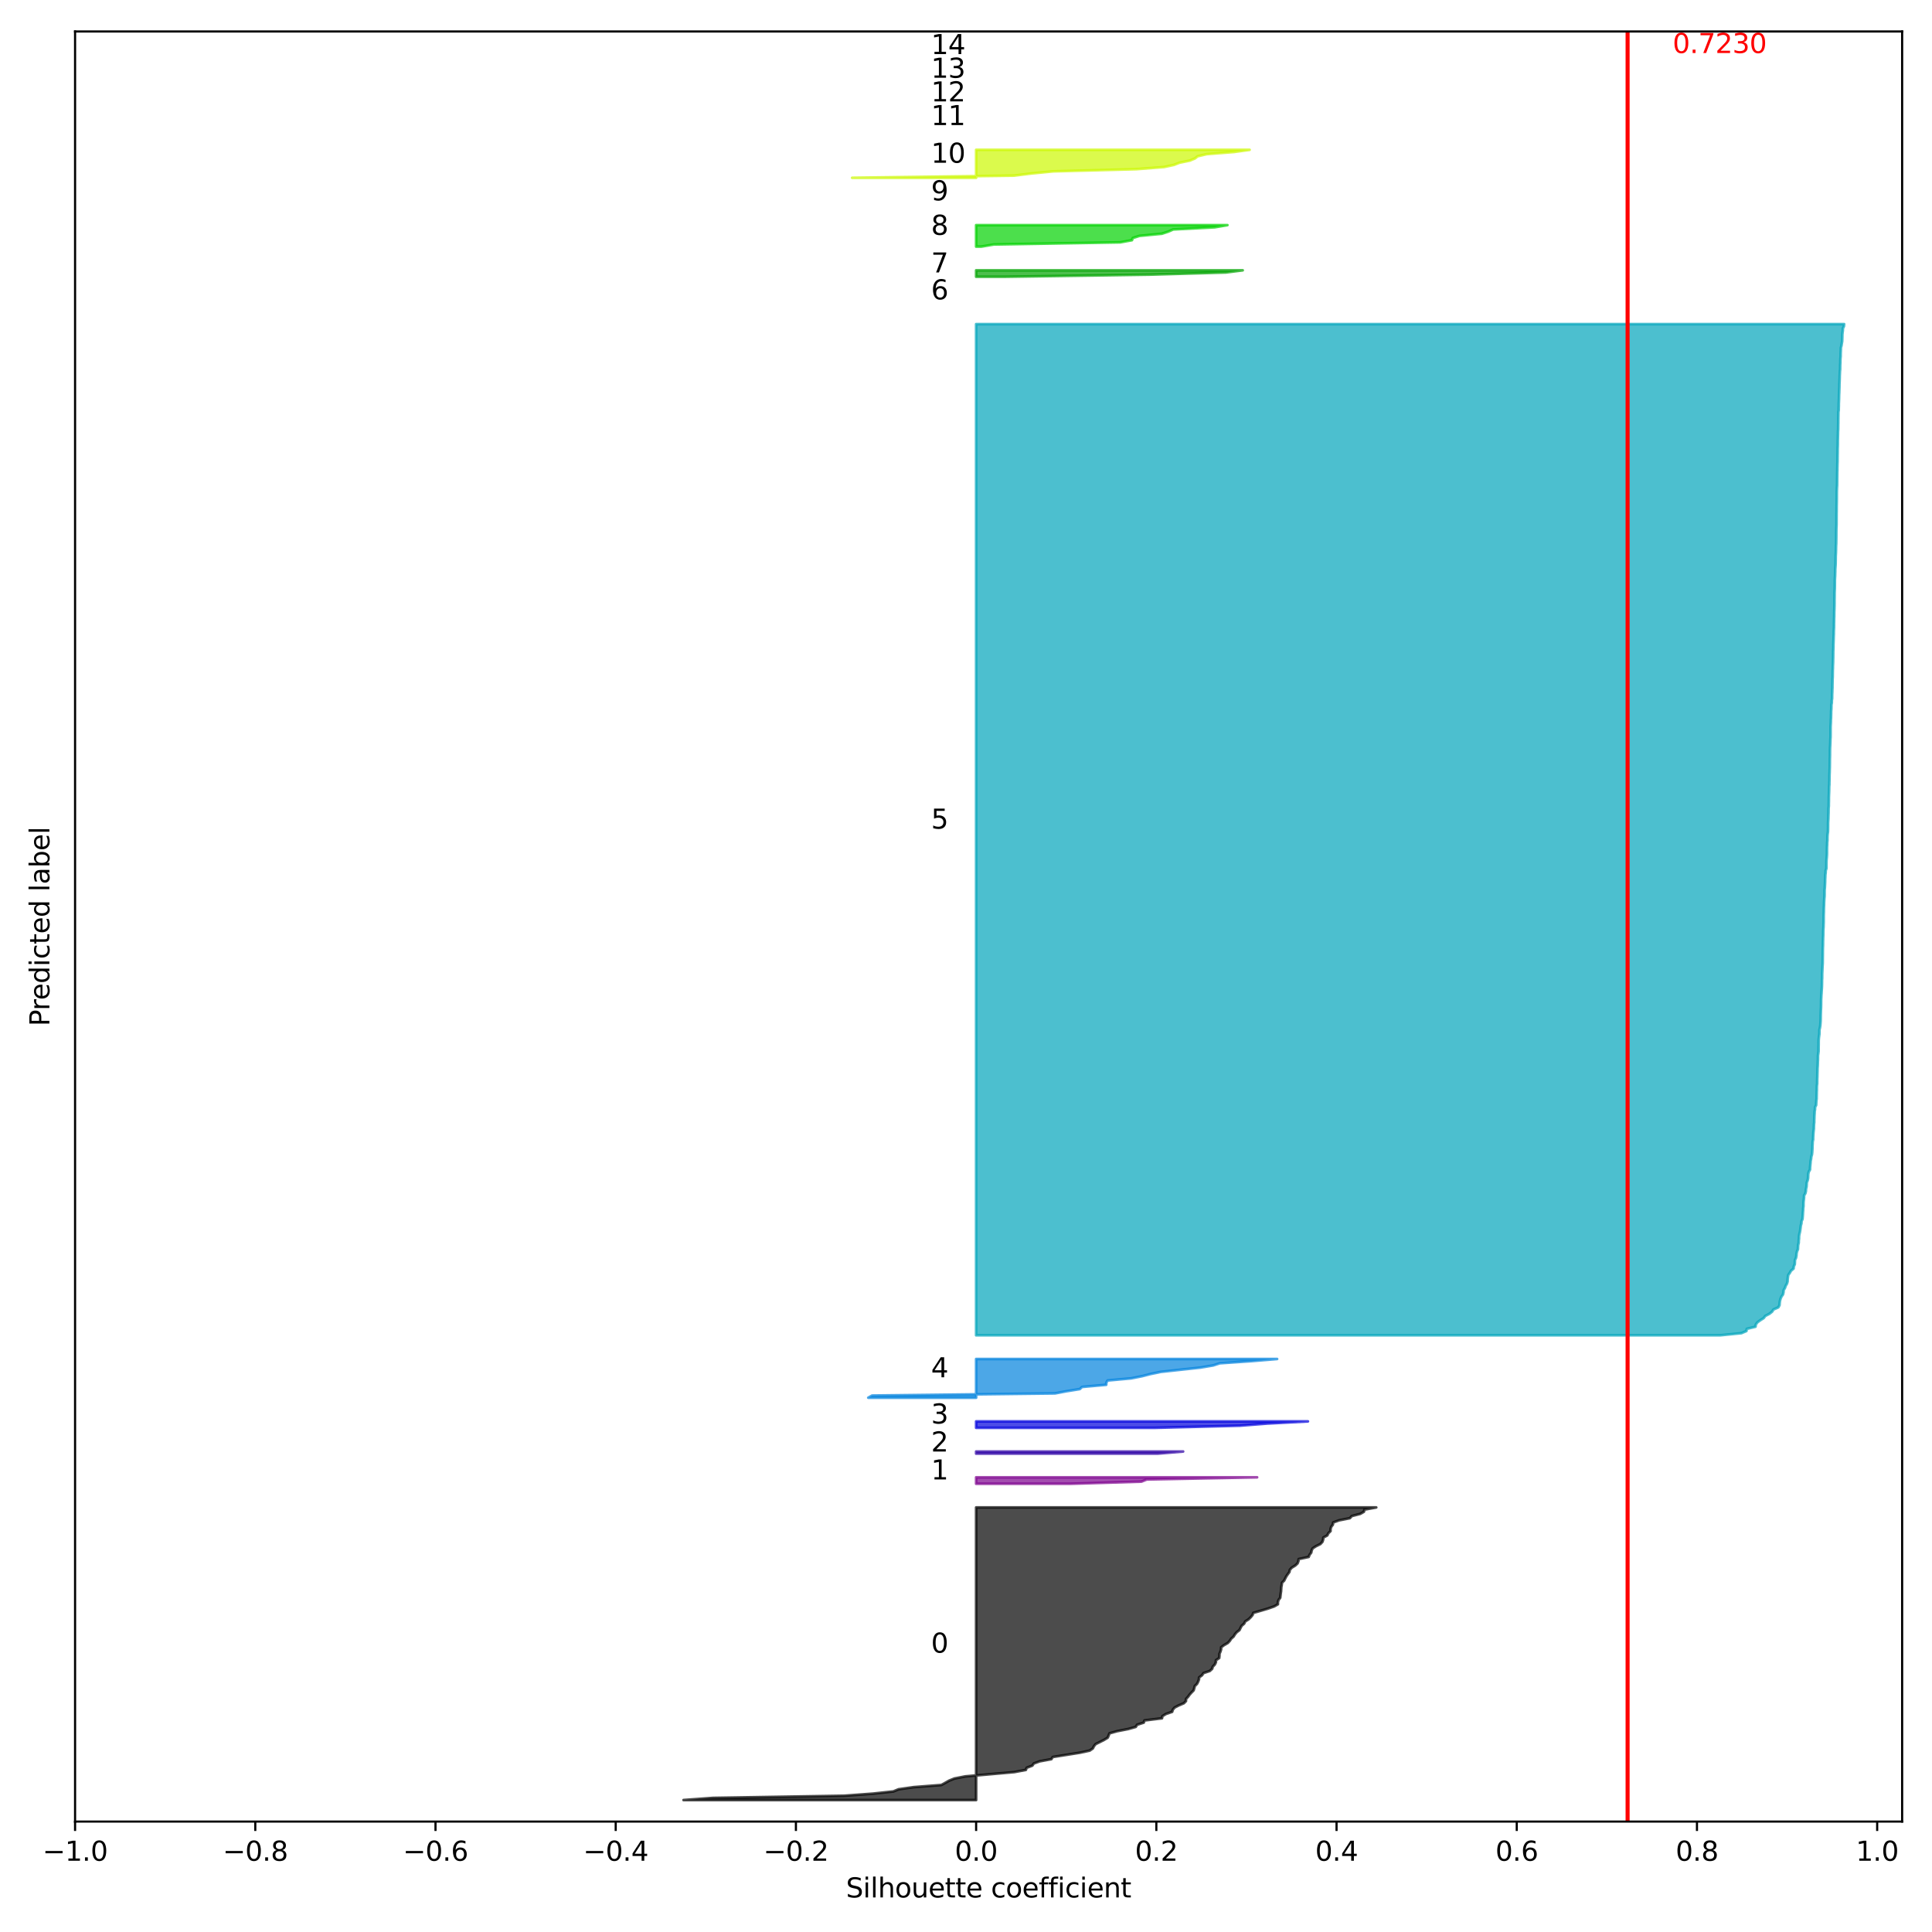 <?xml version="1.0" encoding="utf-8" standalone="no"?>
<!DOCTYPE svg PUBLIC "-//W3C//DTD SVG 1.1//EN"
  "http://www.w3.org/Graphics/SVG/1.1/DTD/svg11.dtd">
<svg xmlns:xlink="http://www.w3.org/1999/xlink" width="720pt" height="720pt" viewBox="0 0 720 720" xmlns="http://www.w3.org/2000/svg" version="1.1">
 <defs>
  <style type="text/css">*{stroke-linejoin: round; stroke-linecap: butt}</style>
 </defs>
 <g id="figure_1">
  <g id="patch_1">
   <path d="M 0 720 
L 720 720 
L 720 0 
L 0 0 
z
" style="fill: #ffffff"/>
  </g>
  <g id="axes_1">
   <g id="patch_2">
    <path d="M 27.978 678.844 
L 708.873 678.844 
L 708.873 11.735 
L 27.978 11.735 
z
" style="fill: #ffffff"/>
   </g>
   <g id="PolyCollection_1">
    <defs>
     <path id="m56e61643b1" d="M 254.733 -49.174 
L 363.774 -49.174 
L 363.774 -49.976 
L 363.774 -50.778 
L 363.774 -51.58 
L 363.774 -52.382 
L 363.774 -53.183 
L 363.774 -53.985 
L 363.774 -54.787 
L 363.774 -55.589 
L 363.774 -56.391 
L 363.774 -57.193 
L 363.774 -57.994 
L 363.774 -58.796 
L 363.774 -59.598 
L 363.774 -60.4 
L 363.774 -61.202 
L 363.774 -62.003 
L 363.774 -62.805 
L 363.774 -63.607 
L 363.774 -64.409 
L 363.774 -65.211 
L 363.774 -66.012 
L 363.774 -66.814 
L 363.774 -67.616 
L 363.774 -68.418 
L 363.774 -69.22 
L 363.774 -70.022 
L 363.774 -70.823 
L 363.774 -71.625 
L 363.774 -72.427 
L 363.774 -73.229 
L 363.774 -74.031 
L 363.774 -74.832 
L 363.774 -75.634 
L 363.774 -76.436 
L 363.774 -77.238 
L 363.774 -78.04 
L 363.774 -78.841 
L 363.774 -79.643 
L 363.774 -80.445 
L 363.774 -81.247 
L 363.774 -82.049 
L 363.774 -82.851 
L 363.774 -83.652 
L 363.774 -84.454 
L 363.774 -85.256 
L 363.774 -86.058 
L 363.774 -86.86 
L 363.774 -87.661 
L 363.774 -88.463 
L 363.774 -89.265 
L 363.774 -90.067 
L 363.774 -90.869 
L 363.774 -91.67 
L 363.774 -92.472 
L 363.774 -93.274 
L 363.774 -94.076 
L 363.774 -94.878 
L 363.774 -95.68 
L 363.774 -96.481 
L 363.774 -97.283 
L 363.774 -98.085 
L 363.774 -98.887 
L 363.774 -99.689 
L 363.774 -100.49 
L 363.774 -101.292 
L 363.774 -102.094 
L 363.774 -102.896 
L 363.774 -103.698 
L 363.774 -104.5 
L 363.774 -105.301 
L 363.774 -106.103 
L 363.774 -106.905 
L 363.774 -107.707 
L 363.774 -108.509 
L 363.774 -109.31 
L 363.774 -110.112 
L 363.774 -110.914 
L 363.774 -111.716 
L 363.774 -112.518 
L 363.774 -113.319 
L 363.774 -114.121 
L 363.774 -114.923 
L 363.774 -115.725 
L 363.774 -116.527 
L 363.774 -117.329 
L 363.774 -118.13 
L 363.774 -118.932 
L 363.774 -119.734 
L 363.774 -120.536 
L 363.774 -121.338 
L 363.774 -122.139 
L 363.774 -122.941 
L 363.774 -123.743 
L 363.774 -124.545 
L 363.774 -125.347 
L 363.774 -126.148 
L 363.774 -126.95 
L 363.774 -127.752 
L 363.774 -128.554 
L 363.774 -129.356 
L 363.774 -130.158 
L 363.774 -130.959 
L 363.774 -131.761 
L 363.774 -132.563 
L 363.774 -133.365 
L 363.774 -134.167 
L 363.774 -134.968 
L 363.774 -135.77 
L 363.774 -136.572 
L 363.774 -137.374 
L 363.774 -138.176 
L 363.774 -138.977 
L 363.774 -139.779 
L 363.774 -140.581 
L 363.774 -141.383 
L 363.774 -142.185 
L 363.774 -142.987 
L 363.774 -143.788 
L 363.774 -144.59 
L 363.774 -145.392 
L 363.774 -146.194 
L 363.774 -146.996 
L 363.774 -147.797 
L 363.774 -148.599 
L 363.774 -149.401 
L 363.774 -150.203 
L 363.774 -151.005 
L 363.774 -151.807 
L 363.774 -152.608 
L 363.774 -153.41 
L 363.774 -154.212 
L 363.774 -155.014 
L 363.774 -155.816 
L 363.774 -156.617 
L 363.774 -157.419 
L 363.774 -158.221 
L 512.883 -158.221 
L 512.883 -158.221 
L 508.478 -157.419 
L 508.294 -156.617 
L 506.885 -155.816 
L 503.775 -155.014 
L 503.05 -154.212 
L 499.002 -153.41 
L 496.82 -152.608 
L 496.719 -151.807 
L 496.107 -151.005 
L 495.852 -150.203 
L 495.848 -149.401 
L 495.016 -148.599 
L 494.647 -147.797 
L 493.171 -146.996 
L 493.087 -146.194 
L 492.819 -145.392 
L 492.07 -144.59 
L 490.455 -143.788 
L 489.188 -142.987 
L 488.812 -142.185 
L 488.649 -141.383 
L 488.027 -140.581 
L 487.714 -139.779 
L 483.985 -138.977 
L 483.875 -138.176 
L 483.562 -137.374 
L 482.694 -136.572 
L 481.394 -135.77 
L 480.67 -134.968 
L 480.524 -134.167 
L 479.93 -133.365 
L 479.381 -132.563 
L 478.958 -131.761 
L 478.57 -130.959 
L 477.749 -130.158 
L 477.658 -129.356 
L 477.511 -128.554 
L 477.455 -127.752 
L 477.405 -126.95 
L 477.284 -126.148 
L 477.192 -125.347 
L 477.094 -124.545 
L 476.474 -123.743 
L 476.242 -122.941 
L 476.238 -122.139 
L 474.849 -121.338 
L 472.556 -120.536 
L 469.86 -119.734 
L 467.064 -118.932 
L 466.782 -118.13 
L 466.123 -117.329 
L 465.301 -116.527 
L 464.03 -115.725 
L 463.661 -114.923 
L 462.725 -114.121 
L 462.293 -113.319 
L 461.912 -112.518 
L 460.874 -111.716 
L 460.199 -110.914 
L 459.723 -110.112 
L 458.815 -109.31 
L 458.302 -108.509 
L 457.556 -107.707 
L 456.158 -106.905 
L 455.086 -106.103 
L 455.06 -105.301 
L 454.822 -104.5 
L 454.468 -103.698 
L 454.446 -102.896 
L 454.354 -102.094 
L 453.158 -101.292 
L 453.112 -100.49 
L 452.727 -99.689 
L 451.962 -98.887 
L 451.73 -98.085 
L 450.852 -97.283 
L 448.479 -96.481 
L 447.958 -95.68 
L 446.874 -94.878 
L 446.807 -94.076 
L 446.497 -93.274 
L 446.089 -92.472 
L 445.262 -91.67 
L 445.064 -90.869 
L 444.831 -90.067 
L 444.048 -89.265 
L 443.326 -88.463 
L 442.75 -87.661 
L 441.998 -86.86 
L 441.971 -86.058 
L 441.179 -85.256 
L 439.3 -84.454 
L 437.742 -83.652 
L 437.068 -82.851 
L 436.819 -82.049 
L 434.5 -81.247 
L 433.191 -80.445 
L 433.038 -79.643 
L 426.51 -78.841 
L 426.252 -78.04 
L 423.763 -77.238 
L 423.262 -76.436 
L 420.41 -75.634 
L 416.296 -74.832 
L 413.462 -74.031 
L 413.158 -73.229 
L 412.811 -72.427 
L 411.502 -71.625 
L 409.927 -70.823 
L 408.297 -70.022 
L 407.659 -69.22 
L 407.276 -68.418 
L 406.112 -67.616 
L 402.44 -66.814 
L 397.349 -66.012 
L 392.322 -65.211 
L 391.805 -64.409 
L 387.482 -63.607 
L 385.263 -62.805 
L 384.721 -62.003 
L 382.607 -61.202 
L 382.303 -60.4 
L 377.999 -59.598 
L 368.942 -58.796 
L 359.737 -57.994 
L 355.668 -57.193 
L 353.688 -56.391 
L 352.281 -55.589 
L 350.811 -54.787 
L 340.483 -53.985 
L 334.863 -53.183 
L 332.92 -52.382 
L 325.493 -51.58 
L 314.616 -50.778 
L 265.774 -49.976 
L 254.733 -49.174 
z
" style="stroke: #000000; stroke-opacity: 0.7"/>
    </defs>
    <g clip-path="url(#p4834a7e860)">
     <use xlink:href="#m56e61643b1" x="0" y="720" style="fill-opacity: 0.7; stroke: #000000; stroke-opacity: 0.7"/>
    </g>
   </g>
   <g id="PolyCollection_2">
    <defs>
     <path id="mf2a9323b53" d="M 398.95 -167.041 
L 363.774 -167.041 
L 363.774 -167.843 
L 363.774 -168.645 
L 363.774 -169.446 
L 468.482 -169.446 
L 468.482 -169.446 
L 427.345 -168.645 
L 425.39 -167.843 
L 398.95 -167.041 
z
" style="stroke: #7d008e; stroke-opacity: 0.7"/>
    </defs>
    <g clip-path="url(#p4834a7e860)">
     <use xlink:href="#mf2a9323b53" x="0" y="720" style="fill: #7d008e; fill-opacity: 0.7; stroke: #7d008e; stroke-opacity: 0.7"/>
    </g>
   </g>
   <g id="PolyCollection_3">
    <defs>
     <path id="m80589ad6b1" d="M 431.317 -178.266 
L 363.774 -178.266 
L 363.774 -179.068 
L 440.917 -179.068 
L 440.917 -179.068 
L 431.317 -178.266 
z
" style="stroke: #2d00a4; stroke-opacity: 0.7"/>
    </defs>
    <g clip-path="url(#p4834a7e860)">
     <use xlink:href="#m80589ad6b1" x="0" y="720" style="fill: #2d00a4; fill-opacity: 0.7; stroke: #2d00a4; stroke-opacity: 0.7"/>
    </g>
   </g>
   <g id="PolyCollection_4">
    <defs>
     <path id="m29ce247db1" d="M 430.248 -187.888 
L 363.774 -187.888 
L 363.774 -188.69 
L 363.774 -189.492 
L 363.774 -190.294 
L 487.424 -190.294 
L 487.424 -190.294 
L 472.287 -189.492 
L 462.015 -188.69 
L 430.248 -187.888 
z
" style="stroke: #0000dd; stroke-opacity: 0.7"/>
    </defs>
    <g clip-path="url(#p4834a7e860)">
     <use xlink:href="#m29ce247db1" x="0" y="720" style="fill: #0000dd; fill-opacity: 0.7; stroke: #0000dd; stroke-opacity: 0.7"/>
    </g>
   </g>
   <g id="PolyCollection_5">
    <defs>
     <path id="mbd86cdf1b6" d="M 323.584 -199.113 
L 363.774 -199.113 
L 363.774 -199.915 
L 363.774 -200.717 
L 363.774 -201.519 
L 363.774 -202.321 
L 363.774 -203.123 
L 363.774 -203.924 
L 363.774 -204.726 
L 363.774 -205.528 
L 363.774 -206.33 
L 363.774 -207.132 
L 363.774 -207.933 
L 363.774 -208.735 
L 363.774 -209.537 
L 363.774 -210.339 
L 363.774 -211.141 
L 363.774 -211.943 
L 363.774 -212.744 
L 363.774 -213.546 
L 475.937 -213.546 
L 475.937 -213.546 
L 466.25 -212.744 
L 454.558 -211.943 
L 452.11 -211.141 
L 447.325 -210.339 
L 439.871 -209.537 
L 432.545 -208.735 
L 428.72 -207.933 
L 425.612 -207.132 
L 421.572 -206.33 
L 412.76 -205.528 
L 412.303 -204.726 
L 412.245 -203.924 
L 403.239 -203.123 
L 402.382 -202.321 
L 397.391 -201.519 
L 393.164 -200.717 
L 324.999 -199.915 
L 323.584 -199.113 
z
" style="stroke: #0082dd; stroke-opacity: 0.7"/>
    </defs>
    <g clip-path="url(#p4834a7e860)">
     <use xlink:href="#mbd86cdf1b6" x="0" y="720" style="fill: #0082dd; fill-opacity: 0.7; stroke: #0082dd; stroke-opacity: 0.7"/>
    </g>
   </g>
   <g id="PolyCollection_6">
    <defs>
     <path id="m10edb9324c" d="M 640.999 -222.366 
L 363.774 -222.366 
L 363.774 -223.168 
L 363.774 -223.97 
L 363.774 -224.772 
L 363.774 -225.573 
L 363.774 -226.375 
L 363.774 -227.177 
L 363.774 -227.979 
L 363.774 -228.781 
L 363.774 -229.582 
L 363.774 -230.384 
L 363.774 -231.186 
L 363.774 -231.988 
L 363.774 -232.79 
L 363.774 -233.591 
L 363.774 -234.393 
L 363.774 -235.195 
L 363.774 -235.997 
L 363.774 -236.799 
L 363.774 -237.601 
L 363.774 -238.402 
L 363.774 -239.204 
L 363.774 -240.006 
L 363.774 -240.808 
L 363.774 -241.61 
L 363.774 -242.411 
L 363.774 -243.213 
L 363.774 -244.015 
L 363.774 -244.817 
L 363.774 -245.619 
L 363.774 -246.42 
L 363.774 -247.222 
L 363.774 -248.024 
L 363.774 -248.826 
L 363.774 -249.628 
L 363.774 -250.43 
L 363.774 -251.231 
L 363.774 -252.033 
L 363.774 -252.835 
L 363.774 -253.637 
L 363.774 -254.439 
L 363.774 -255.24 
L 363.774 -256.042 
L 363.774 -256.844 
L 363.774 -257.646 
L 363.774 -258.448 
L 363.774 -259.25 
L 363.774 -260.051 
L 363.774 -260.853 
L 363.774 -261.655 
L 363.774 -262.457 
L 363.774 -263.259 
L 363.774 -264.06 
L 363.774 -264.862 
L 363.774 -265.664 
L 363.774 -266.466 
L 363.774 -267.268 
L 363.774 -268.069 
L 363.774 -268.871 
L 363.774 -269.673 
L 363.774 -270.475 
L 363.774 -271.277 
L 363.774 -272.079 
L 363.774 -272.88 
L 363.774 -273.682 
L 363.774 -274.484 
L 363.774 -275.286 
L 363.774 -276.088 
L 363.774 -276.889 
L 363.774 -277.691 
L 363.774 -278.493 
L 363.774 -279.295 
L 363.774 -280.097 
L 363.774 -280.898 
L 363.774 -281.7 
L 363.774 -282.502 
L 363.774 -283.304 
L 363.774 -284.106 
L 363.774 -284.908 
L 363.774 -285.709 
L 363.774 -286.511 
L 363.774 -287.313 
L 363.774 -288.115 
L 363.774 -288.917 
L 363.774 -289.718 
L 363.774 -290.52 
L 363.774 -291.322 
L 363.774 -292.124 
L 363.774 -292.926 
L 363.774 -293.727 
L 363.774 -294.529 
L 363.774 -295.331 
L 363.774 -296.133 
L 363.774 -296.935 
L 363.774 -297.737 
L 363.774 -298.538 
L 363.774 -299.34 
L 363.774 -300.142 
L 363.774 -300.944 
L 363.774 -301.746 
L 363.774 -302.547 
L 363.774 -303.349 
L 363.774 -304.151 
L 363.774 -304.953 
L 363.774 -305.755 
L 363.774 -306.556 
L 363.774 -307.358 
L 363.774 -308.16 
L 363.774 -308.962 
L 363.774 -309.764 
L 363.774 -310.566 
L 363.774 -311.367 
L 363.774 -312.169 
L 363.774 -312.971 
L 363.774 -313.773 
L 363.774 -314.575 
L 363.774 -315.376 
L 363.774 -316.178 
L 363.774 -316.98 
L 363.774 -317.782 
L 363.774 -318.584 
L 363.774 -319.386 
L 363.774 -320.187 
L 363.774 -320.989 
L 363.774 -321.791 
L 363.774 -322.593 
L 363.774 -323.395 
L 363.774 -324.196 
L 363.774 -324.998 
L 363.774 -325.8 
L 363.774 -326.602 
L 363.774 -327.404 
L 363.774 -328.205 
L 363.774 -329.007 
L 363.774 -329.809 
L 363.774 -330.611 
L 363.774 -331.413 
L 363.774 -332.215 
L 363.774 -333.016 
L 363.774 -333.818 
L 363.774 -334.62 
L 363.774 -335.422 
L 363.774 -336.224 
L 363.774 -337.025 
L 363.774 -337.827 
L 363.774 -338.629 
L 363.774 -339.431 
L 363.774 -340.233 
L 363.774 -341.034 
L 363.774 -341.836 
L 363.774 -342.638 
L 363.774 -343.44 
L 363.774 -344.242 
L 363.774 -345.044 
L 363.774 -345.845 
L 363.774 -346.647 
L 363.774 -347.449 
L 363.774 -348.251 
L 363.774 -349.053 
L 363.774 -349.854 
L 363.774 -350.656 
L 363.774 -351.458 
L 363.774 -352.26 
L 363.774 -353.062 
L 363.774 -353.863 
L 363.774 -354.665 
L 363.774 -355.467 
L 363.774 -356.269 
L 363.774 -357.071 
L 363.774 -357.873 
L 363.774 -358.674 
L 363.774 -359.476 
L 363.774 -360.278 
L 363.774 -361.08 
L 363.774 -361.882 
L 363.774 -362.683 
L 363.774 -363.485 
L 363.774 -364.287 
L 363.774 -365.089 
L 363.774 -365.891 
L 363.774 -366.693 
L 363.774 -367.494 
L 363.774 -368.296 
L 363.774 -369.098 
L 363.774 -369.9 
L 363.774 -370.702 
L 363.774 -371.503 
L 363.774 -372.305 
L 363.774 -373.107 
L 363.774 -373.909 
L 363.774 -374.711 
L 363.774 -375.512 
L 363.774 -376.314 
L 363.774 -377.116 
L 363.774 -377.918 
L 363.774 -378.72 
L 363.774 -379.522 
L 363.774 -380.323 
L 363.774 -381.125 
L 363.774 -381.927 
L 363.774 -382.729 
L 363.774 -383.531 
L 363.774 -384.332 
L 363.774 -385.134 
L 363.774 -385.936 
L 363.774 -386.738 
L 363.774 -387.54 
L 363.774 -388.341 
L 363.774 -389.143 
L 363.774 -389.945 
L 363.774 -390.747 
L 363.774 -391.549 
L 363.774 -392.351 
L 363.774 -393.152 
L 363.774 -393.954 
L 363.774 -394.756 
L 363.774 -395.558 
L 363.774 -396.36 
L 363.774 -397.161 
L 363.774 -397.963 
L 363.774 -398.765 
L 363.774 -399.567 
L 363.774 -400.369 
L 363.774 -401.17 
L 363.774 -401.972 
L 363.774 -402.774 
L 363.774 -403.576 
L 363.774 -404.378 
L 363.774 -405.18 
L 363.774 -405.981 
L 363.774 -406.783 
L 363.774 -407.585 
L 363.774 -408.387 
L 363.774 -409.189 
L 363.774 -409.99 
L 363.774 -410.792 
L 363.774 -411.594 
L 363.774 -412.396 
L 363.774 -413.198 
L 363.774 -413.999 
L 363.774 -414.801 
L 363.774 -415.603 
L 363.774 -416.405 
L 363.774 -417.207 
L 363.774 -418.009 
L 363.774 -418.81 
L 363.774 -419.612 
L 363.774 -420.414 
L 363.774 -421.216 
L 363.774 -422.018 
L 363.774 -422.819 
L 363.774 -423.621 
L 363.774 -424.423 
L 363.774 -425.225 
L 363.774 -426.027 
L 363.774 -426.829 
L 363.774 -427.63 
L 363.774 -428.432 
L 363.774 -429.234 
L 363.774 -430.036 
L 363.774 -430.838 
L 363.774 -431.639 
L 363.774 -432.441 
L 363.774 -433.243 
L 363.774 -434.045 
L 363.774 -434.847 
L 363.774 -435.648 
L 363.774 -436.45 
L 363.774 -437.252 
L 363.774 -438.054 
L 363.774 -438.856 
L 363.774 -439.658 
L 363.774 -440.459 
L 363.774 -441.261 
L 363.774 -442.063 
L 363.774 -442.865 
L 363.774 -443.667 
L 363.774 -444.468 
L 363.774 -445.27 
L 363.774 -446.072 
L 363.774 -446.874 
L 363.774 -447.676 
L 363.774 -448.477 
L 363.774 -449.279 
L 363.774 -450.081 
L 363.774 -450.883 
L 363.774 -451.685 
L 363.774 -452.487 
L 363.774 -453.288 
L 363.774 -454.09 
L 363.774 -454.892 
L 363.774 -455.694 
L 363.774 -456.496 
L 363.774 -457.297 
L 363.774 -458.099 
L 363.774 -458.901 
L 363.774 -459.703 
L 363.774 -460.505 
L 363.774 -461.306 
L 363.774 -462.108 
L 363.774 -462.91 
L 363.774 -463.712 
L 363.774 -464.514 
L 363.774 -465.316 
L 363.774 -466.117 
L 363.774 -466.919 
L 363.774 -467.721 
L 363.774 -468.523 
L 363.774 -469.325 
L 363.774 -470.126 
L 363.774 -470.928 
L 363.774 -471.73 
L 363.774 -472.532 
L 363.774 -473.334 
L 363.774 -474.136 
L 363.774 -474.937 
L 363.774 -475.739 
L 363.774 -476.541 
L 363.774 -477.343 
L 363.774 -478.145 
L 363.774 -478.946 
L 363.774 -479.748 
L 363.774 -480.55 
L 363.774 -481.352 
L 363.774 -482.154 
L 363.774 -482.955 
L 363.774 -483.757 
L 363.774 -484.559 
L 363.774 -485.361 
L 363.774 -486.163 
L 363.774 -486.965 
L 363.774 -487.766 
L 363.774 -488.568 
L 363.774 -489.37 
L 363.774 -490.172 
L 363.774 -490.974 
L 363.774 -491.775 
L 363.774 -492.577 
L 363.774 -493.379 
L 363.774 -494.181 
L 363.774 -494.983 
L 363.774 -495.784 
L 363.774 -496.586 
L 363.774 -497.388 
L 363.774 -498.19 
L 363.774 -498.992 
L 363.774 -499.794 
L 363.774 -500.595 
L 363.774 -501.397 
L 363.774 -502.199 
L 363.774 -503.001 
L 363.774 -503.803 
L 363.774 -504.604 
L 363.774 -505.406 
L 363.774 -506.208 
L 363.774 -507.01 
L 363.774 -507.812 
L 363.774 -508.613 
L 363.774 -509.415 
L 363.774 -510.217 
L 363.774 -511.019 
L 363.774 -511.821 
L 363.774 -512.623 
L 363.774 -513.424 
L 363.774 -514.226 
L 363.774 -515.028 
L 363.774 -515.83 
L 363.774 -516.632 
L 363.774 -517.433 
L 363.774 -518.235 
L 363.774 -519.037 
L 363.774 -519.839 
L 363.774 -520.641 
L 363.774 -521.442 
L 363.774 -522.244 
L 363.774 -523.046 
L 363.774 -523.848 
L 363.774 -524.65 
L 363.774 -525.452 
L 363.774 -526.253 
L 363.774 -527.055 
L 363.774 -527.857 
L 363.774 -528.659 
L 363.774 -529.461 
L 363.774 -530.262 
L 363.774 -531.064 
L 363.774 -531.866 
L 363.774 -532.668 
L 363.774 -533.47 
L 363.774 -534.272 
L 363.774 -535.073 
L 363.774 -535.875 
L 363.774 -536.677 
L 363.774 -537.479 
L 363.774 -538.281 
L 363.774 -539.082 
L 363.774 -539.884 
L 363.774 -540.686 
L 363.774 -541.488 
L 363.774 -542.29 
L 363.774 -543.091 
L 363.774 -543.893 
L 363.774 -544.695 
L 363.774 -545.497 
L 363.774 -546.299 
L 363.774 -547.101 
L 363.774 -547.902 
L 363.774 -548.704 
L 363.774 -549.506 
L 363.774 -550.308 
L 363.774 -551.11 
L 363.774 -551.911 
L 363.774 -552.713 
L 363.774 -553.515 
L 363.774 -554.317 
L 363.774 -555.119 
L 363.774 -555.92 
L 363.774 -556.722 
L 363.774 -557.524 
L 363.774 -558.326 
L 363.774 -559.128 
L 363.774 -559.93 
L 363.774 -560.731 
L 363.774 -561.533 
L 363.774 -562.335 
L 363.774 -563.137 
L 363.774 -563.939 
L 363.774 -564.74 
L 363.774 -565.542 
L 363.774 -566.344 
L 363.774 -567.146 
L 363.774 -567.948 
L 363.774 -568.749 
L 363.774 -569.551 
L 363.774 -570.353 
L 363.774 -571.155 
L 363.774 -571.957 
L 363.774 -572.759 
L 363.774 -573.56 
L 363.774 -574.362 
L 363.774 -575.164 
L 363.774 -575.966 
L 363.774 -576.768 
L 363.774 -577.569 
L 363.774 -578.371 
L 363.774 -579.173 
L 363.774 -579.975 
L 363.774 -580.777 
L 363.774 -581.579 
L 363.774 -582.38 
L 363.774 -583.182 
L 363.774 -583.984 
L 363.774 -584.786 
L 363.774 -585.588 
L 363.774 -586.389 
L 363.774 -587.191 
L 363.774 -587.993 
L 363.774 -588.795 
L 363.774 -589.597 
L 363.774 -590.398 
L 363.774 -591.2 
L 363.774 -592.002 
L 363.774 -592.804 
L 363.774 -593.606 
L 363.774 -594.408 
L 363.774 -595.209 
L 363.774 -596.011 
L 363.774 -596.813 
L 363.774 -597.615 
L 363.774 -598.417 
L 363.774 -599.218 
L 687.247 -599.218 
L 687.247 -599.218 
L 687.177 -598.417 
L 686.789 -597.615 
L 686.765 -596.813 
L 686.654 -596.011 
L 686.587 -595.209 
L 686.578 -594.408 
L 686.552 -593.606 
L 686.519 -592.804 
L 686.385 -592.002 
L 686.258 -591.2 
L 686.043 -590.398 
L 686.029 -589.597 
L 685.984 -588.795 
L 685.963 -587.993 
L 685.956 -587.191 
L 685.879 -586.389 
L 685.844 -585.588 
L 685.84 -584.786 
L 685.783 -583.984 
L 685.773 -583.182 
L 685.77 -582.38 
L 685.684 -581.579 
L 685.651 -580.777 
L 685.612 -579.975 
L 685.6 -579.173 
L 685.57 -578.371 
L 685.539 -577.569 
L 685.503 -576.768 
L 685.497 -575.966 
L 685.471 -575.164 
L 685.444 -574.362 
L 685.419 -573.56 
L 685.372 -572.759 
L 685.361 -571.957 
L 685.341 -571.155 
L 685.309 -570.353 
L 685.272 -569.551 
L 685.271 -568.749 
L 685.244 -567.948 
L 685.234 -567.146 
L 685.119 -566.344 
L 685.113 -565.542 
L 685.095 -564.74 
L 685.085 -563.939 
L 685.077 -563.137 
L 685.073 -562.335 
L 685.052 -561.533 
L 685.045 -560.731 
L 685.033 -559.93 
L 684.982 -559.128 
L 684.971 -558.326 
L 684.949 -557.524 
L 684.934 -556.722 
L 684.909 -555.92 
L 684.904 -555.119 
L 684.902 -554.317 
L 684.879 -553.515 
L 684.849 -552.713 
L 684.848 -551.911 
L 684.837 -551.11 
L 684.818 -550.308 
L 684.81 -549.506 
L 684.8 -548.704 
L 684.796 -547.902 
L 684.756 -547.101 
L 684.739 -546.299 
L 684.718 -545.497 
L 684.718 -544.695 
L 684.688 -543.893 
L 684.679 -543.091 
L 684.669 -542.29 
L 684.652 -541.488 
L 684.652 -540.686 
L 684.643 -539.884 
L 684.633 -539.082 
L 684.582 -538.281 
L 684.548 -537.479 
L 684.528 -536.677 
L 684.521 -535.875 
L 684.52 -535.073 
L 684.516 -534.272 
L 684.505 -533.47 
L 684.495 -532.668 
L 684.479 -531.866 
L 684.468 -531.064 
L 684.465 -530.262 
L 684.461 -529.461 
L 684.442 -528.659 
L 684.439 -527.857 
L 684.432 -527.055 
L 684.431 -526.253 
L 684.427 -525.452 
L 684.424 -524.65 
L 684.403 -523.848 
L 684.358 -523.046 
L 684.349 -522.244 
L 684.338 -521.442 
L 684.338 -520.641 
L 684.332 -519.839 
L 684.321 -519.037 
L 684.311 -518.235 
L 684.297 -517.433 
L 684.251 -516.632 
L 684.231 -515.83 
L 684.217 -515.028 
L 684.196 -514.226 
L 684.158 -513.424 
L 684.118 -512.623 
L 684.112 -511.821 
L 684.1 -511.019 
L 684.089 -510.217 
L 684.06 -509.415 
L 684.005 -508.613 
L 683.947 -507.812 
L 683.942 -507.01 
L 683.911 -506.208 
L 683.893 -505.406 
L 683.843 -504.604 
L 683.803 -503.803 
L 683.803 -503.001 
L 683.793 -502.199 
L 683.785 -501.397 
L 683.768 -500.595 
L 683.731 -499.794 
L 683.702 -498.992 
L 683.7 -498.19 
L 683.689 -497.388 
L 683.672 -496.586 
L 683.67 -495.784 
L 683.667 -494.983 
L 683.655 -494.181 
L 683.63 -493.379 
L 683.6 -492.577 
L 683.57 -491.775 
L 683.569 -490.974 
L 683.557 -490.172 
L 683.521 -489.37 
L 683.517 -488.568 
L 683.489 -487.766 
L 683.488 -486.965 
L 683.482 -486.163 
L 683.44 -485.361 
L 683.409 -484.559 
L 683.405 -483.757 
L 683.368 -482.955 
L 683.344 -482.154 
L 683.321 -481.352 
L 683.289 -480.55 
L 683.262 -479.748 
L 683.259 -478.946 
L 683.238 -478.145 
L 683.194 -477.343 
L 683.188 -476.541 
L 683.18 -475.739 
L 683.172 -474.937 
L 683.15 -474.136 
L 683.138 -473.334 
L 683.104 -472.532 
L 683.07 -471.73 
L 683.061 -470.928 
L 683.019 -470.126 
L 683.012 -469.325 
L 682.999 -468.523 
L 682.992 -467.721 
L 682.941 -466.919 
L 682.935 -466.117 
L 682.912 -465.316 
L 682.898 -464.514 
L 682.894 -463.712 
L 682.851 -462.91 
L 682.836 -462.108 
L 682.792 -461.306 
L 682.778 -460.505 
L 682.773 -459.703 
L 682.658 -458.901 
L 682.657 -458.099 
L 682.509 -457.297 
L 682.5 -456.496 
L 682.474 -455.694 
L 682.413 -454.892 
L 682.404 -454.09 
L 682.378 -453.288 
L 682.366 -452.487 
L 682.317 -451.685 
L 682.304 -450.883 
L 682.262 -450.081 
L 682.214 -449.279 
L 682.21 -448.477 
L 682.207 -447.676 
L 682.206 -446.874 
L 682.201 -446.072 
L 682.193 -445.27 
L 682.135 -444.468 
L 682.116 -443.667 
L 682.089 -442.865 
L 682.048 -442.063 
L 682.004 -441.261 
L 681.989 -440.459 
L 681.98 -439.658 
L 681.979 -438.856 
L 681.963 -438.054 
L 681.938 -437.252 
L 681.928 -436.45 
L 681.927 -435.648 
L 681.911 -434.847 
L 681.904 -434.045 
L 681.874 -433.243 
L 681.859 -432.441 
L 681.824 -431.639 
L 681.802 -430.838 
L 681.797 -430.036 
L 681.795 -429.234 
L 681.755 -428.432 
L 681.755 -427.63 
L 681.684 -426.829 
L 681.676 -426.027 
L 681.665 -425.225 
L 681.635 -424.423 
L 681.602 -423.621 
L 681.571 -422.819 
L 681.57 -422.018 
L 681.566 -421.216 
L 681.544 -420.414 
L 681.543 -419.612 
L 681.464 -418.81 
L 681.45 -418.009 
L 681.446 -417.207 
L 681.412 -416.405 
L 681.387 -415.603 
L 681.371 -414.801 
L 681.312 -413.999 
L 681.279 -413.198 
L 681.276 -412.396 
L 681.27 -411.594 
L 681.258 -410.792 
L 681.233 -409.99 
L 681.112 -409.189 
L 681.043 -408.387 
L 681.026 -407.585 
L 681.025 -406.783 
L 680.94 -405.981 
L 680.929 -405.18 
L 680.876 -404.378 
L 680.863 -403.576 
L 680.861 -402.774 
L 680.861 -401.972 
L 680.833 -401.17 
L 680.773 -400.369 
L 680.699 -399.567 
L 680.67 -398.765 
L 680.666 -397.963 
L 680.66 -397.161 
L 680.653 -396.36 
L 680.385 -395.558 
L 680.361 -394.756 
L 680.251 -393.954 
L 680.232 -393.152 
L 680.182 -392.351 
L 680.173 -391.549 
L 680.141 -390.747 
L 680.103 -389.945 
L 680.06 -389.143 
L 679.982 -388.341 
L 679.972 -387.54 
L 679.972 -386.738 
L 679.952 -385.936 
L 679.872 -385.134 
L 679.822 -384.332 
L 679.782 -383.531 
L 679.768 -382.729 
L 679.727 -381.927 
L 679.703 -381.125 
L 679.697 -380.323 
L 679.666 -379.522 
L 679.639 -378.72 
L 679.636 -377.918 
L 679.636 -377.116 
L 679.633 -376.314 
L 679.593 -375.512 
L 679.578 -374.711 
L 679.526 -373.909 
L 679.485 -373.107 
L 679.47 -372.305 
L 679.466 -371.503 
L 679.427 -370.702 
L 679.411 -369.9 
L 679.387 -369.098 
L 679.381 -368.296 
L 679.365 -367.494 
L 679.327 -366.693 
L 679.314 -365.891 
L 679.306 -365.089 
L 679.301 -364.287 
L 679.292 -363.485 
L 679.282 -362.683 
L 679.275 -361.882 
L 679.267 -361.08 
L 679.219 -360.278 
L 679.177 -359.476 
L 679.142 -358.674 
L 679.112 -357.873 
L 679.069 -357.071 
L 679.066 -356.269 
L 679.06 -355.467 
L 679.01 -354.665 
L 679.007 -353.863 
L 678.992 -353.062 
L 678.969 -352.26 
L 678.929 -351.458 
L 678.866 -350.656 
L 678.828 -349.854 
L 678.76 -349.053 
L 678.727 -348.251 
L 678.682 -347.449 
L 678.676 -346.647 
L 678.667 -345.845 
L 678.656 -345.044 
L 678.633 -344.242 
L 678.585 -343.44 
L 678.562 -342.638 
L 678.537 -341.836 
L 678.526 -341.034 
L 678.516 -340.233 
L 678.487 -339.431 
L 678.429 -338.629 
L 678.364 -337.827 
L 678.245 -337.025 
L 678.052 -336.224 
L 678.052 -335.422 
L 678.031 -334.62 
L 677.917 -333.818 
L 677.824 -333.016 
L 677.772 -332.215 
L 677.763 -331.413 
L 677.763 -330.611 
L 677.743 -329.809 
L 677.741 -329.007 
L 677.734 -328.205 
L 677.629 -327.404 
L 677.509 -326.602 
L 677.507 -325.8 
L 677.498 -324.998 
L 677.452 -324.196 
L 677.437 -323.395 
L 677.399 -322.593 
L 677.334 -321.791 
L 677.331 -320.989 
L 677.299 -320.187 
L 677.28 -319.386 
L 677.258 -318.584 
L 677.22 -317.782 
L 677.215 -316.98 
L 677.209 -316.178 
L 677.108 -315.376 
L 677.084 -314.575 
L 677.084 -313.773 
L 677.046 -312.971 
L 677.033 -312.169 
L 677.011 -311.367 
L 677.008 -310.566 
L 676.909 -309.764 
L 676.854 -308.962 
L 676.821 -308.16 
L 676.411 -307.358 
L 676.402 -306.556 
L 676.268 -305.755 
L 676.239 -304.953 
L 676.18 -304.151 
L 676.156 -303.349 
L 676.12 -302.547 
L 676.115 -301.746 
L 676.023 -300.944 
L 675.992 -300.142 
L 675.979 -299.34 
L 675.881 -298.538 
L 675.797 -297.737 
L 675.757 -296.935 
L 675.708 -296.133 
L 675.705 -295.331 
L 675.532 -294.529 
L 675.501 -293.727 
L 675.456 -292.926 
L 675.443 -292.124 
L 675.4 -291.322 
L 675.351 -290.52 
L 675.256 -289.718 
L 675.019 -288.917 
L 674.931 -288.115 
L 674.773 -287.313 
L 674.712 -286.511 
L 674.631 -285.709 
L 674.556 -284.908 
L 674.534 -284.106 
L 674.078 -283.304 
L 673.893 -282.502 
L 673.855 -281.7 
L 673.814 -280.898 
L 673.646 -280.097 
L 673.331 -279.295 
L 673.293 -278.493 
L 673.235 -277.691 
L 673.037 -276.889 
L 673 -276.088 
L 672.815 -275.286 
L 672.33 -274.484 
L 672.31 -273.682 
L 672.23 -272.88 
L 672.13 -272.079 
L 672.106 -271.277 
L 672.103 -270.475 
L 671.993 -269.673 
L 671.966 -268.871 
L 671.901 -268.069 
L 671.86 -267.268 
L 671.804 -266.466 
L 671.73 -265.664 
L 671.376 -264.862 
L 671.337 -264.06 
L 671.105 -263.259 
L 671.015 -262.457 
L 670.904 -261.655 
L 670.777 -260.853 
L 670.571 -260.051 
L 670.447 -259.25 
L 670.444 -258.448 
L 670.348 -257.646 
L 670.335 -256.844 
L 670.126 -256.042 
L 670.07 -255.24 
L 670.041 -254.439 
L 669.702 -253.637 
L 669.519 -252.835 
L 669.472 -252.033 
L 669.314 -251.231 
L 668.93 -250.43 
L 668.9 -249.628 
L 668.859 -248.826 
L 668.485 -248.024 
L 668.398 -247.222 
L 667.443 -246.42 
L 666.996 -245.619 
L 666.422 -244.817 
L 666.304 -244.015 
L 666.211 -243.213 
L 666.181 -242.411 
L 665.939 -241.61 
L 665.464 -240.808 
L 665.195 -240.006 
L 664.714 -239.204 
L 664.653 -238.402 
L 664.467 -237.601 
L 663.899 -236.799 
L 663.548 -235.997 
L 663.327 -235.195 
L 663.227 -234.393 
L 663.17 -233.591 
L 662.732 -232.79 
L 660.911 -231.988 
L 660.418 -231.186 
L 659.4 -230.384 
L 657.858 -229.582 
L 657.268 -228.781 
L 655.987 -227.979 
L 654.901 -227.177 
L 654.327 -226.375 
L 654.22 -225.573 
L 650.971 -224.772 
L 650.837 -223.97 
L 648.975 -223.168 
L 640.999 -222.366 
z
" style="stroke: #00a4bb; stroke-opacity: 0.7"/>
    </defs>
    <g clip-path="url(#p4834a7e860)">
     <use xlink:href="#m10edb9324c" x="0" y="720" style="fill: #00a4bb; fill-opacity: 0.7; stroke: #00a4bb; stroke-opacity: 0.7"/>
    </g>
   </g>
   <g id="PolyCollection_7">
    <defs>
     <path id="mbf5ee19f6f" d="M 363.774 -608.038 
L 363.774 -608.038 
L 363.774 -608.038 
L 363.774 -608.038 
z
" style="stroke: #00aa88; stroke-opacity: 0.7"/>
    </defs>
    <g clip-path="url(#p4834a7e860)">
     <use xlink:href="#mbf5ee19f6f" x="0" y="720" style="fill: #00aa88; fill-opacity: 0.7; stroke: #00aa88; stroke-opacity: 0.7"/>
    </g>
   </g>
   <g id="PolyCollection_8">
    <defs>
     <path id="m193fd26206" d="M 374.356 -616.858 
L 363.774 -616.858 
L 363.774 -617.66 
L 363.774 -618.462 
L 363.774 -619.264 
L 463.118 -619.264 
L 463.118 -619.264 
L 456.849 -618.462 
L 428.762 -617.66 
L 374.356 -616.858 
z
" style="stroke: #00a400; stroke-opacity: 0.7"/>
    </defs>
    <g clip-path="url(#p4834a7e860)">
     <use xlink:href="#m193fd26206" x="0" y="720" style="fill: #00a400; fill-opacity: 0.7; stroke: #00a400; stroke-opacity: 0.7"/>
    </g>
   </g>
   <g id="PolyCollection_9">
    <defs>
     <path id="m6c984203de" d="M 365.667 -628.084 
L 363.774 -628.084 
L 363.774 -628.885 
L 363.774 -629.687 
L 363.774 -630.489 
L 363.774 -631.291 
L 363.774 -632.093 
L 363.774 -632.895 
L 363.774 -633.696 
L 363.774 -634.498 
L 363.774 -635.3 
L 363.774 -636.102 
L 457.419 -636.102 
L 457.419 -636.102 
L 452.687 -635.3 
L 437.215 -634.498 
L 435.405 -633.696 
L 432.991 -632.895 
L 424.641 -632.093 
L 422.134 -631.291 
L 421.854 -630.489 
L 417.466 -629.687 
L 370.316 -628.885 
L 365.667 -628.084 
z
" style="stroke: #00d200; stroke-opacity: 0.7"/>
    </defs>
    <g clip-path="url(#p4834a7e860)">
     <use xlink:href="#m6c984203de" x="0" y="720" style="fill: #00d200; fill-opacity: 0.7; stroke: #00d200; stroke-opacity: 0.7"/>
    </g>
   </g>
   <g id="PolyCollection_10">
    <defs>
     <path id="me966f574d1" d="M 363.774 -644.922 
L 363.774 -644.922 
L 363.774 -644.922 
L 363.774 -644.922 
z
" style="stroke: #00ff00; stroke-opacity: 0.7"/>
    </defs>
    <g clip-path="url(#p4834a7e860)">
     <use xlink:href="#me966f574d1" x="0" y="720" style="fill: #00ff00; fill-opacity: 0.7; stroke: #00ff00; stroke-opacity: 0.7"/>
    </g>
   </g>
   <g id="PolyCollection_11">
    <defs>
     <path id="m122d370e02" d="M 317.571 -653.742 
L 363.774 -653.742 
L 363.774 -654.544 
L 363.774 -655.345 
L 363.774 -656.147 
L 363.774 -656.949 
L 363.774 -657.751 
L 363.774 -658.553 
L 363.774 -659.354 
L 363.774 -660.156 
L 363.774 -660.958 
L 363.774 -661.76 
L 363.774 -662.562 
L 363.774 -663.363 
L 363.774 -664.165 
L 465.693 -664.165 
L 465.693 -664.165 
L 459.889 -663.363 
L 449.737 -662.562 
L 446.32 -661.76 
L 445.324 -660.958 
L 443.429 -660.156 
L 439.53 -659.354 
L 437.511 -658.553 
L 433.826 -657.751 
L 423.432 -656.949 
L 392.546 -656.147 
L 384.31 -655.345 
L 377.879 -654.544 
L 317.571 -653.742 
z
" style="stroke: #ccf900; stroke-opacity: 0.7"/>
    </defs>
    <g clip-path="url(#p4834a7e860)">
     <use xlink:href="#m122d370e02" x="0" y="720" style="fill: #ccf900; fill-opacity: 0.7; stroke: #ccf900; stroke-opacity: 0.7"/>
    </g>
   </g>
   <g id="PolyCollection_12">
    <defs>
     <path id="m595cb163a4" d="M 363.774 -672.985 
L 363.774 -672.985 
L 363.774 -672.985 
L 363.774 -672.985 
z
" style="stroke: #f9d700; stroke-opacity: 0.7"/>
    </defs>
    <g clip-path="url(#p4834a7e860)">
     <use xlink:href="#m595cb163a4" x="0" y="720" style="fill: #f9d700; fill-opacity: 0.7; stroke: #f9d700; stroke-opacity: 0.7"/>
    </g>
   </g>
   <g id="PolyCollection_13">
    <defs>
     <path id="m96bad24e62" d="M 363.774 -681.805 
L 363.774 -681.805 
L 363.774 -681.805 
L 363.774 -681.805 
z
" style="stroke: #ff9900; stroke-opacity: 0.7"/>
    </defs>
    <g clip-path="url(#p4834a7e860)">
     <use xlink:href="#m96bad24e62" x="0" y="720" style="fill: #ff9900; fill-opacity: 0.7; stroke: #ff9900; stroke-opacity: 0.7"/>
    </g>
   </g>
   <g id="PolyCollection_14">
    <defs>
     <path id="m13229b8d84" d="M 363.774 -690.625 
L 363.774 -690.625 
L 363.774 -690.625 
L 363.774 -690.625 
z
" style="stroke: #f40000; stroke-opacity: 0.7"/>
    </defs>
    <g clip-path="url(#p4834a7e860)">
     <use xlink:href="#m13229b8d84" x="0" y="720" style="fill: #f40000; fill-opacity: 0.7; stroke: #f40000; stroke-opacity: 0.7"/>
    </g>
   </g>
   <g id="PolyCollection_15">
    <defs>
     <path id="m96000466f8" d="M 363.774 -699.445 
L 363.774 -699.445 
L 363.774 -699.445 
L 363.774 -699.445 
z
" style="stroke: #d20000; stroke-opacity: 0.7"/>
    </defs>
    <g clip-path="url(#p4834a7e860)">
     <use xlink:href="#m96000466f8" x="0" y="720" style="fill: #d20000; fill-opacity: 0.7; stroke: #d20000; stroke-opacity: 0.7"/>
    </g>
   </g>
   <g id="matplotlib.axis_1">
    <g id="xtick_1">
     <g id="line2d_1">
      <defs>
       <path id="maf4f9db639" d="M 0 0 
L 0 3.5 
" style="stroke: #000000; stroke-width: 0.8"/>
      </defs>
      <g>
       <use xlink:href="#maf4f9db639" x="27.978" y="678.844" style="stroke: #000000; stroke-width: 0.8"/>
      </g>
     </g>
     <g id="text_1">
      <!-- −1.0 -->
      <g transform="translate(15.837 693.442) scale(0.1 -0.1)">
       <defs>
        <path id="DejaVuSans-2212" d="M 678 2272 
L 4684 2272 
L 4684 1741 
L 678 1741 
L 678 2272 
z
" transform="scale(0.016)"/>
        <path id="DejaVuSans-31" d="M 794 531 
L 1825 531 
L 1825 4091 
L 703 3866 
L 703 4441 
L 1819 4666 
L 2450 4666 
L 2450 531 
L 3481 531 
L 3481 0 
L 794 0 
L 794 531 
z
" transform="scale(0.016)"/>
        <path id="DejaVuSans-2e" d="M 684 794 
L 1344 794 
L 1344 0 
L 684 0 
L 684 794 
z
" transform="scale(0.016)"/>
        <path id="DejaVuSans-30" d="M 2034 4250 
Q 1547 4250 1301 3770 
Q 1056 3291 1056 2328 
Q 1056 1369 1301 889 
Q 1547 409 2034 409 
Q 2525 409 2770 889 
Q 3016 1369 3016 2328 
Q 3016 3291 2770 3770 
Q 2525 4250 2034 4250 
z
M 2034 4750 
Q 2819 4750 3233 4129 
Q 3647 3509 3647 2328 
Q 3647 1150 3233 529 
Q 2819 -91 2034 -91 
Q 1250 -91 836 529 
Q 422 1150 422 2328 
Q 422 3509 836 4129 
Q 1250 4750 2034 4750 
z
" transform="scale(0.016)"/>
       </defs>
       <use xlink:href="#DejaVuSans-2212"/>
       <use xlink:href="#DejaVuSans-31" x="83.789"/>
       <use xlink:href="#DejaVuSans-2e" x="147.412"/>
       <use xlink:href="#DejaVuSans-30" x="179.199"/>
      </g>
     </g>
    </g>
    <g id="xtick_2">
     <g id="line2d_2">
      <g>
       <use xlink:href="#maf4f9db639" x="95.137" y="678.844" style="stroke: #000000; stroke-width: 0.8"/>
      </g>
     </g>
     <g id="text_2">
      <!-- −0.8 -->
      <g transform="translate(82.996 693.442) scale(0.1 -0.1)">
       <defs>
        <path id="DejaVuSans-38" d="M 2034 2216 
Q 1584 2216 1326 1975 
Q 1069 1734 1069 1313 
Q 1069 891 1326 650 
Q 1584 409 2034 409 
Q 2484 409 2743 651 
Q 3003 894 3003 1313 
Q 3003 1734 2745 1975 
Q 2488 2216 2034 2216 
z
M 1403 2484 
Q 997 2584 770 2862 
Q 544 3141 544 3541 
Q 544 4100 942 4425 
Q 1341 4750 2034 4750 
Q 2731 4750 3128 4425 
Q 3525 4100 3525 3541 
Q 3525 3141 3298 2862 
Q 3072 2584 2669 2484 
Q 3125 2378 3379 2068 
Q 3634 1759 3634 1313 
Q 3634 634 3220 271 
Q 2806 -91 2034 -91 
Q 1263 -91 848 271 
Q 434 634 434 1313 
Q 434 1759 690 2068 
Q 947 2378 1403 2484 
z
M 1172 3481 
Q 1172 3119 1398 2916 
Q 1625 2713 2034 2713 
Q 2441 2713 2670 2916 
Q 2900 3119 2900 3481 
Q 2900 3844 2670 4047 
Q 2441 4250 2034 4250 
Q 1625 4250 1398 4047 
Q 1172 3844 1172 3481 
z
" transform="scale(0.016)"/>
       </defs>
       <use xlink:href="#DejaVuSans-2212"/>
       <use xlink:href="#DejaVuSans-30" x="83.789"/>
       <use xlink:href="#DejaVuSans-2e" x="147.412"/>
       <use xlink:href="#DejaVuSans-38" x="179.199"/>
      </g>
     </g>
    </g>
    <g id="xtick_3">
     <g id="line2d_3">
      <g>
       <use xlink:href="#maf4f9db639" x="162.296" y="678.844" style="stroke: #000000; stroke-width: 0.8"/>
      </g>
     </g>
     <g id="text_3">
      <!-- −0.6 -->
      <g transform="translate(150.155 693.442) scale(0.1 -0.1)">
       <defs>
        <path id="DejaVuSans-36" d="M 2113 2584 
Q 1688 2584 1439 2293 
Q 1191 2003 1191 1497 
Q 1191 994 1439 701 
Q 1688 409 2113 409 
Q 2538 409 2786 701 
Q 3034 994 3034 1497 
Q 3034 2003 2786 2293 
Q 2538 2584 2113 2584 
z
M 3366 4563 
L 3366 3988 
Q 3128 4100 2886 4159 
Q 2644 4219 2406 4219 
Q 1781 4219 1451 3797 
Q 1122 3375 1075 2522 
Q 1259 2794 1537 2939 
Q 1816 3084 2150 3084 
Q 2853 3084 3261 2657 
Q 3669 2231 3669 1497 
Q 3669 778 3244 343 
Q 2819 -91 2113 -91 
Q 1303 -91 875 529 
Q 447 1150 447 2328 
Q 447 3434 972 4092 
Q 1497 4750 2381 4750 
Q 2619 4750 2861 4703 
Q 3103 4656 3366 4563 
z
" transform="scale(0.016)"/>
       </defs>
       <use xlink:href="#DejaVuSans-2212"/>
       <use xlink:href="#DejaVuSans-30" x="83.789"/>
       <use xlink:href="#DejaVuSans-2e" x="147.412"/>
       <use xlink:href="#DejaVuSans-36" x="179.199"/>
      </g>
     </g>
    </g>
    <g id="xtick_4">
     <g id="line2d_4">
      <g>
       <use xlink:href="#maf4f9db639" x="229.455" y="678.844" style="stroke: #000000; stroke-width: 0.8"/>
      </g>
     </g>
     <g id="text_4">
      <!-- −0.4 -->
      <g transform="translate(217.314 693.442) scale(0.1 -0.1)">
       <defs>
        <path id="DejaVuSans-34" d="M 2419 4116 
L 825 1625 
L 2419 1625 
L 2419 4116 
z
M 2253 4666 
L 3047 4666 
L 3047 1625 
L 3713 1625 
L 3713 1100 
L 3047 1100 
L 3047 0 
L 2419 0 
L 2419 1100 
L 313 1100 
L 313 1709 
L 2253 4666 
z
" transform="scale(0.016)"/>
       </defs>
       <use xlink:href="#DejaVuSans-2212"/>
       <use xlink:href="#DejaVuSans-30" x="83.789"/>
       <use xlink:href="#DejaVuSans-2e" x="147.412"/>
       <use xlink:href="#DejaVuSans-34" x="179.199"/>
      </g>
     </g>
    </g>
    <g id="xtick_5">
     <g id="line2d_5">
      <g>
       <use xlink:href="#maf4f9db639" x="296.615" y="678.844" style="stroke: #000000; stroke-width: 0.8"/>
      </g>
     </g>
     <g id="text_5">
      <!-- −0.2 -->
      <g transform="translate(284.473 693.442) scale(0.1 -0.1)">
       <defs>
        <path id="DejaVuSans-32" d="M 1228 531 
L 3431 531 
L 3431 0 
L 469 0 
L 469 531 
Q 828 903 1448 1529 
Q 2069 2156 2228 2338 
Q 2531 2678 2651 2914 
Q 2772 3150 2772 3378 
Q 2772 3750 2511 3984 
Q 2250 4219 1831 4219 
Q 1534 4219 1204 4116 
Q 875 4013 500 3803 
L 500 4441 
Q 881 4594 1212 4672 
Q 1544 4750 1819 4750 
Q 2544 4750 2975 4387 
Q 3406 4025 3406 3419 
Q 3406 3131 3298 2873 
Q 3191 2616 2906 2266 
Q 2828 2175 2409 1742 
Q 1991 1309 1228 531 
z
" transform="scale(0.016)"/>
       </defs>
       <use xlink:href="#DejaVuSans-2212"/>
       <use xlink:href="#DejaVuSans-30" x="83.789"/>
       <use xlink:href="#DejaVuSans-2e" x="147.412"/>
       <use xlink:href="#DejaVuSans-32" x="179.199"/>
      </g>
     </g>
    </g>
    <g id="xtick_6">
     <g id="line2d_6">
      <g>
       <use xlink:href="#maf4f9db639" x="363.774" y="678.844" style="stroke: #000000; stroke-width: 0.8"/>
      </g>
     </g>
     <g id="text_6">
      <!-- 0.0 -->
      <g transform="translate(355.822 693.442) scale(0.1 -0.1)">
       <use xlink:href="#DejaVuSans-30"/>
       <use xlink:href="#DejaVuSans-2e" x="63.623"/>
       <use xlink:href="#DejaVuSans-30" x="95.41"/>
      </g>
     </g>
    </g>
    <g id="xtick_7">
     <g id="line2d_7">
      <g>
       <use xlink:href="#maf4f9db639" x="430.933" y="678.844" style="stroke: #000000; stroke-width: 0.8"/>
      </g>
     </g>
     <g id="text_7">
      <!-- 0.2 -->
      <g transform="translate(422.981 693.442) scale(0.1 -0.1)">
       <use xlink:href="#DejaVuSans-30"/>
       <use xlink:href="#DejaVuSans-2e" x="63.623"/>
       <use xlink:href="#DejaVuSans-32" x="95.41"/>
      </g>
     </g>
    </g>
    <g id="xtick_8">
     <g id="line2d_8">
      <g>
       <use xlink:href="#maf4f9db639" x="498.092" y="678.844" style="stroke: #000000; stroke-width: 0.8"/>
      </g>
     </g>
     <g id="text_8">
      <!-- 0.4 -->
      <g transform="translate(490.14 693.442) scale(0.1 -0.1)">
       <use xlink:href="#DejaVuSans-30"/>
       <use xlink:href="#DejaVuSans-2e" x="63.623"/>
       <use xlink:href="#DejaVuSans-34" x="95.41"/>
      </g>
     </g>
    </g>
    <g id="xtick_9">
     <g id="line2d_9">
      <g>
       <use xlink:href="#maf4f9db639" x="565.251" y="678.844" style="stroke: #000000; stroke-width: 0.8"/>
      </g>
     </g>
     <g id="text_9">
      <!-- 0.6 -->
      <g transform="translate(557.299 693.442) scale(0.1 -0.1)">
       <use xlink:href="#DejaVuSans-30"/>
       <use xlink:href="#DejaVuSans-2e" x="63.623"/>
       <use xlink:href="#DejaVuSans-36" x="95.41"/>
      </g>
     </g>
    </g>
    <g id="xtick_10">
     <g id="line2d_10">
      <g>
       <use xlink:href="#maf4f9db639" x="632.41" y="678.844" style="stroke: #000000; stroke-width: 0.8"/>
      </g>
     </g>
     <g id="text_10">
      <!-- 0.8 -->
      <g transform="translate(624.459 693.442) scale(0.1 -0.1)">
       <use xlink:href="#DejaVuSans-30"/>
       <use xlink:href="#DejaVuSans-2e" x="63.623"/>
       <use xlink:href="#DejaVuSans-38" x="95.41"/>
      </g>
     </g>
    </g>
    <g id="xtick_11">
     <g id="line2d_11">
      <g>
       <use xlink:href="#maf4f9db639" x="699.569" y="678.844" style="stroke: #000000; stroke-width: 0.8"/>
      </g>
     </g>
     <g id="text_11">
      <!-- 1.0 -->
      <g transform="translate(691.618 693.442) scale(0.1 -0.1)">
       <use xlink:href="#DejaVuSans-31"/>
       <use xlink:href="#DejaVuSans-2e" x="63.623"/>
       <use xlink:href="#DejaVuSans-30" x="95.41"/>
      </g>
     </g>
    </g>
    <g id="text_12">
     <!-- Silhouette coefficient -->
     <g transform="translate(315.275 707.12) scale(0.1 -0.1)">
      <defs>
       <path id="DejaVuSans-53" d="M 3425 4513 
L 3425 3897 
Q 3066 4069 2747 4153 
Q 2428 4238 2131 4238 
Q 1616 4238 1336 4038 
Q 1056 3838 1056 3469 
Q 1056 3159 1242 3001 
Q 1428 2844 1947 2747 
L 2328 2669 
Q 3034 2534 3370 2195 
Q 3706 1856 3706 1288 
Q 3706 609 3251 259 
Q 2797 -91 1919 -91 
Q 1588 -91 1214 -16 
Q 841 59 441 206 
L 441 856 
Q 825 641 1194 531 
Q 1563 422 1919 422 
Q 2459 422 2753 634 
Q 3047 847 3047 1241 
Q 3047 1584 2836 1778 
Q 2625 1972 2144 2069 
L 1759 2144 
Q 1053 2284 737 2584 
Q 422 2884 422 3419 
Q 422 4038 858 4394 
Q 1294 4750 2059 4750 
Q 2388 4750 2728 4690 
Q 3069 4631 3425 4513 
z
" transform="scale(0.016)"/>
       <path id="DejaVuSans-69" d="M 603 3500 
L 1178 3500 
L 1178 0 
L 603 0 
L 603 3500 
z
M 603 4863 
L 1178 4863 
L 1178 4134 
L 603 4134 
L 603 4863 
z
" transform="scale(0.016)"/>
       <path id="DejaVuSans-6c" d="M 603 4863 
L 1178 4863 
L 1178 0 
L 603 0 
L 603 4863 
z
" transform="scale(0.016)"/>
       <path id="DejaVuSans-68" d="M 3513 2113 
L 3513 0 
L 2938 0 
L 2938 2094 
Q 2938 2591 2744 2837 
Q 2550 3084 2163 3084 
Q 1697 3084 1428 2787 
Q 1159 2491 1159 1978 
L 1159 0 
L 581 0 
L 581 4863 
L 1159 4863 
L 1159 2956 
Q 1366 3272 1645 3428 
Q 1925 3584 2291 3584 
Q 2894 3584 3203 3211 
Q 3513 2838 3513 2113 
z
" transform="scale(0.016)"/>
       <path id="DejaVuSans-6f" d="M 1959 3097 
Q 1497 3097 1228 2736 
Q 959 2375 959 1747 
Q 959 1119 1226 758 
Q 1494 397 1959 397 
Q 2419 397 2687 759 
Q 2956 1122 2956 1747 
Q 2956 2369 2687 2733 
Q 2419 3097 1959 3097 
z
M 1959 3584 
Q 2709 3584 3137 3096 
Q 3566 2609 3566 1747 
Q 3566 888 3137 398 
Q 2709 -91 1959 -91 
Q 1206 -91 779 398 
Q 353 888 353 1747 
Q 353 2609 779 3096 
Q 1206 3584 1959 3584 
z
" transform="scale(0.016)"/>
       <path id="DejaVuSans-75" d="M 544 1381 
L 544 3500 
L 1119 3500 
L 1119 1403 
Q 1119 906 1312 657 
Q 1506 409 1894 409 
Q 2359 409 2629 706 
Q 2900 1003 2900 1516 
L 2900 3500 
L 3475 3500 
L 3475 0 
L 2900 0 
L 2900 538 
Q 2691 219 2414 64 
Q 2138 -91 1772 -91 
Q 1169 -91 856 284 
Q 544 659 544 1381 
z
M 1991 3584 
L 1991 3584 
z
" transform="scale(0.016)"/>
       <path id="DejaVuSans-65" d="M 3597 1894 
L 3597 1613 
L 953 1613 
Q 991 1019 1311 708 
Q 1631 397 2203 397 
Q 2534 397 2845 478 
Q 3156 559 3463 722 
L 3463 178 
Q 3153 47 2828 -22 
Q 2503 -91 2169 -91 
Q 1331 -91 842 396 
Q 353 884 353 1716 
Q 353 2575 817 3079 
Q 1281 3584 2069 3584 
Q 2775 3584 3186 3129 
Q 3597 2675 3597 1894 
z
M 3022 2063 
Q 3016 2534 2758 2815 
Q 2500 3097 2075 3097 
Q 1594 3097 1305 2825 
Q 1016 2553 972 2059 
L 3022 2063 
z
" transform="scale(0.016)"/>
       <path id="DejaVuSans-74" d="M 1172 4494 
L 1172 3500 
L 2356 3500 
L 2356 3053 
L 1172 3053 
L 1172 1153 
Q 1172 725 1289 603 
Q 1406 481 1766 481 
L 2356 481 
L 2356 0 
L 1766 0 
Q 1100 0 847 248 
Q 594 497 594 1153 
L 594 3053 
L 172 3053 
L 172 3500 
L 594 3500 
L 594 4494 
L 1172 4494 
z
" transform="scale(0.016)"/>
       <path id="DejaVuSans-20" transform="scale(0.016)"/>
       <path id="DejaVuSans-63" d="M 3122 3366 
L 3122 2828 
Q 2878 2963 2633 3030 
Q 2388 3097 2138 3097 
Q 1578 3097 1268 2742 
Q 959 2388 959 1747 
Q 959 1106 1268 751 
Q 1578 397 2138 397 
Q 2388 397 2633 464 
Q 2878 531 3122 666 
L 3122 134 
Q 2881 22 2623 -34 
Q 2366 -91 2075 -91 
Q 1284 -91 818 406 
Q 353 903 353 1747 
Q 353 2603 823 3093 
Q 1294 3584 2113 3584 
Q 2378 3584 2631 3529 
Q 2884 3475 3122 3366 
z
" transform="scale(0.016)"/>
       <path id="DejaVuSans-66" d="M 2375 4863 
L 2375 4384 
L 1825 4384 
Q 1516 4384 1395 4259 
Q 1275 4134 1275 3809 
L 1275 3500 
L 2222 3500 
L 2222 3053 
L 1275 3053 
L 1275 0 
L 697 0 
L 697 3053 
L 147 3053 
L 147 3500 
L 697 3500 
L 697 3744 
Q 697 4328 969 4595 
Q 1241 4863 1831 4863 
L 2375 4863 
z
" transform="scale(0.016)"/>
       <path id="DejaVuSans-6e" d="M 3513 2113 
L 3513 0 
L 2938 0 
L 2938 2094 
Q 2938 2591 2744 2837 
Q 2550 3084 2163 3084 
Q 1697 3084 1428 2787 
Q 1159 2491 1159 1978 
L 1159 0 
L 581 0 
L 581 3500 
L 1159 3500 
L 1159 2956 
Q 1366 3272 1645 3428 
Q 1925 3584 2291 3584 
Q 2894 3584 3203 3211 
Q 3513 2838 3513 2113 
z
" transform="scale(0.016)"/>
      </defs>
      <use xlink:href="#DejaVuSans-53"/>
      <use xlink:href="#DejaVuSans-69" x="63.477"/>
      <use xlink:href="#DejaVuSans-6c" x="91.26"/>
      <use xlink:href="#DejaVuSans-68" x="119.043"/>
      <use xlink:href="#DejaVuSans-6f" x="182.422"/>
      <use xlink:href="#DejaVuSans-75" x="243.604"/>
      <use xlink:href="#DejaVuSans-65" x="306.982"/>
      <use xlink:href="#DejaVuSans-74" x="368.506"/>
      <use xlink:href="#DejaVuSans-74" x="407.715"/>
      <use xlink:href="#DejaVuSans-65" x="446.924"/>
      <use xlink:href="#DejaVuSans-20" x="508.447"/>
      <use xlink:href="#DejaVuSans-63" x="540.234"/>
      <use xlink:href="#DejaVuSans-6f" x="595.215"/>
      <use xlink:href="#DejaVuSans-65" x="656.396"/>
      <use xlink:href="#DejaVuSans-66" x="717.92"/>
      <use xlink:href="#DejaVuSans-66" x="753.125"/>
      <use xlink:href="#DejaVuSans-69" x="788.33"/>
      <use xlink:href="#DejaVuSans-63" x="816.113"/>
      <use xlink:href="#DejaVuSans-69" x="871.094"/>
      <use xlink:href="#DejaVuSans-65" x="898.877"/>
      <use xlink:href="#DejaVuSans-6e" x="960.4"/>
      <use xlink:href="#DejaVuSans-74" x="1023.779"/>
     </g>
    </g>
   </g>
   <g id="matplotlib.axis_2">
    <g id="text_13">
     <!-- Predicted label -->
     <g transform="translate(18.398 382.442) rotate(-90) scale(0.1 -0.1)">
      <defs>
       <path id="DejaVuSans-50" d="M 1259 4147 
L 1259 2394 
L 2053 2394 
Q 2494 2394 2734 2622 
Q 2975 2850 2975 3272 
Q 2975 3691 2734 3919 
Q 2494 4147 2053 4147 
L 1259 4147 
z
M 628 4666 
L 2053 4666 
Q 2838 4666 3239 4311 
Q 3641 3956 3641 3272 
Q 3641 2581 3239 2228 
Q 2838 1875 2053 1875 
L 1259 1875 
L 1259 0 
L 628 0 
L 628 4666 
z
" transform="scale(0.016)"/>
       <path id="DejaVuSans-72" d="M 2631 2963 
Q 2534 3019 2420 3045 
Q 2306 3072 2169 3072 
Q 1681 3072 1420 2755 
Q 1159 2438 1159 1844 
L 1159 0 
L 581 0 
L 581 3500 
L 1159 3500 
L 1159 2956 
Q 1341 3275 1631 3429 
Q 1922 3584 2338 3584 
Q 2397 3584 2469 3576 
Q 2541 3569 2628 3553 
L 2631 2963 
z
" transform="scale(0.016)"/>
       <path id="DejaVuSans-64" d="M 2906 2969 
L 2906 4863 
L 3481 4863 
L 3481 0 
L 2906 0 
L 2906 525 
Q 2725 213 2448 61 
Q 2172 -91 1784 -91 
Q 1150 -91 751 415 
Q 353 922 353 1747 
Q 353 2572 751 3078 
Q 1150 3584 1784 3584 
Q 2172 3584 2448 3432 
Q 2725 3281 2906 2969 
z
M 947 1747 
Q 947 1113 1208 752 
Q 1469 391 1925 391 
Q 2381 391 2643 752 
Q 2906 1113 2906 1747 
Q 2906 2381 2643 2742 
Q 2381 3103 1925 3103 
Q 1469 3103 1208 2742 
Q 947 2381 947 1747 
z
" transform="scale(0.016)"/>
       <path id="DejaVuSans-61" d="M 2194 1759 
Q 1497 1759 1228 1600 
Q 959 1441 959 1056 
Q 959 750 1161 570 
Q 1363 391 1709 391 
Q 2188 391 2477 730 
Q 2766 1069 2766 1631 
L 2766 1759 
L 2194 1759 
z
M 3341 1997 
L 3341 0 
L 2766 0 
L 2766 531 
Q 2569 213 2275 61 
Q 1981 -91 1556 -91 
Q 1019 -91 701 211 
Q 384 513 384 1019 
Q 384 1609 779 1909 
Q 1175 2209 1959 2209 
L 2766 2209 
L 2766 2266 
Q 2766 2663 2505 2880 
Q 2244 3097 1772 3097 
Q 1472 3097 1187 3025 
Q 903 2953 641 2809 
L 641 3341 
Q 956 3463 1253 3523 
Q 1550 3584 1831 3584 
Q 2591 3584 2966 3190 
Q 3341 2797 3341 1997 
z
" transform="scale(0.016)"/>
       <path id="DejaVuSans-62" d="M 3116 1747 
Q 3116 2381 2855 2742 
Q 2594 3103 2138 3103 
Q 1681 3103 1420 2742 
Q 1159 2381 1159 1747 
Q 1159 1113 1420 752 
Q 1681 391 2138 391 
Q 2594 391 2855 752 
Q 3116 1113 3116 1747 
z
M 1159 2969 
Q 1341 3281 1617 3432 
Q 1894 3584 2278 3584 
Q 2916 3584 3314 3078 
Q 3713 2572 3713 1747 
Q 3713 922 3314 415 
Q 2916 -91 2278 -91 
Q 1894 -91 1617 61 
Q 1341 213 1159 525 
L 1159 0 
L 581 0 
L 581 4863 
L 1159 4863 
L 1159 2969 
z
" transform="scale(0.016)"/>
      </defs>
      <use xlink:href="#DejaVuSans-50"/>
      <use xlink:href="#DejaVuSans-72" x="58.553"/>
      <use xlink:href="#DejaVuSans-65" x="97.416"/>
      <use xlink:href="#DejaVuSans-64" x="158.939"/>
      <use xlink:href="#DejaVuSans-69" x="222.416"/>
      <use xlink:href="#DejaVuSans-63" x="250.199"/>
      <use xlink:href="#DejaVuSans-74" x="305.18"/>
      <use xlink:href="#DejaVuSans-65" x="344.389"/>
      <use xlink:href="#DejaVuSans-64" x="405.912"/>
      <use xlink:href="#DejaVuSans-20" x="469.389"/>
      <use xlink:href="#DejaVuSans-6c" x="501.176"/>
      <use xlink:href="#DejaVuSans-61" x="528.959"/>
      <use xlink:href="#DejaVuSans-62" x="590.238"/>
      <use xlink:href="#DejaVuSans-65" x="653.715"/>
      <use xlink:href="#DejaVuSans-6c" x="715.238"/>
     </g>
    </g>
   </g>
   <g id="line2d_12">
    <path d="M 606.557 678.844 
L 606.557 11.735 
" clip-path="url(#p4834a7e860)" style="fill: none; stroke: #ff0000; stroke-width: 1.5; stroke-linecap: square"/>
   </g>
   <g id="patch_3">
    <path d="M 27.978 678.844 
L 27.978 11.735 
" style="fill: none; stroke: #000000; stroke-width: 0.8; stroke-linejoin: miter; stroke-linecap: square"/>
   </g>
   <g id="patch_4">
    <path d="M 708.873 678.844 
L 708.873 11.735 
" style="fill: none; stroke: #000000; stroke-width: 0.8; stroke-linejoin: miter; stroke-linecap: square"/>
   </g>
   <g id="patch_5">
    <path d="M 27.978 678.844 
L 708.873 678.844 
" style="fill: none; stroke: #000000; stroke-width: 0.8; stroke-linejoin: miter; stroke-linecap: square"/>
   </g>
   <g id="patch_6">
    <path d="M 27.978 11.735 
L 708.873 11.735 
" style="fill: none; stroke: #000000; stroke-width: 0.8; stroke-linejoin: miter; stroke-linecap: square"/>
   </g>
   <g id="text_14">
    <!-- 0 -->
    <g transform="translate(346.984 615.901) scale(0.1 -0.1)">
     <use xlink:href="#DejaVuSans-30"/>
    </g>
   </g>
   <g id="text_15">
    <!-- 1 -->
    <g transform="translate(346.984 551.355) scale(0.1 -0.1)">
     <use xlink:href="#DejaVuSans-31"/>
    </g>
   </g>
   <g id="text_16">
    <!-- 2 -->
    <g transform="translate(346.984 540.932) scale(0.1 -0.1)">
     <use xlink:href="#DejaVuSans-32"/>
    </g>
   </g>
   <g id="text_17">
    <!-- 3 -->
    <g transform="translate(346.984 530.508) scale(0.1 -0.1)">
     <defs>
      <path id="DejaVuSans-33" d="M 2597 2516 
Q 3050 2419 3304 2112 
Q 3559 1806 3559 1356 
Q 3559 666 3084 287 
Q 2609 -91 1734 -91 
Q 1441 -91 1130 -33 
Q 819 25 488 141 
L 488 750 
Q 750 597 1062 519 
Q 1375 441 1716 441 
Q 2309 441 2620 675 
Q 2931 909 2931 1356 
Q 2931 1769 2642 2001 
Q 2353 2234 1838 2234 
L 1294 2234 
L 1294 2753 
L 1863 2753 
Q 2328 2753 2575 2939 
Q 2822 3125 2822 3475 
Q 2822 3834 2567 4026 
Q 2313 4219 1838 4219 
Q 1578 4219 1281 4162 
Q 984 4106 628 3988 
L 628 4550 
Q 988 4650 1302 4700 
Q 1616 4750 1894 4750 
Q 2613 4750 3031 4423 
Q 3450 4097 3450 3541 
Q 3450 3153 3228 2886 
Q 3006 2619 2597 2516 
z
" transform="scale(0.016)"/>
     </defs>
     <use xlink:href="#DejaVuSans-33"/>
    </g>
   </g>
   <g id="text_18">
    <!-- 4 -->
    <g transform="translate(346.984 513.269) scale(0.1 -0.1)">
     <use xlink:href="#DejaVuSans-34"/>
    </g>
   </g>
   <g id="text_19">
    <!-- 5 -->
    <g transform="translate(346.984 308.807) scale(0.1 -0.1)">
     <defs>
      <path id="DejaVuSans-35" d="M 691 4666 
L 3169 4666 
L 3169 4134 
L 1269 4134 
L 1269 2991 
Q 1406 3038 1543 3061 
Q 1681 3084 1819 3084 
Q 2600 3084 3056 2656 
Q 3513 2228 3513 1497 
Q 3513 744 3044 326 
Q 2575 -91 1722 -91 
Q 1428 -91 1123 -41 
Q 819 9 494 109 
L 494 744 
Q 775 591 1075 516 
Q 1375 441 1709 441 
Q 2250 441 2565 725 
Q 2881 1009 2881 1497 
Q 2881 1984 2565 2268 
Q 2250 2553 1709 2553 
Q 1456 2553 1204 2497 
Q 953 2441 691 2322 
L 691 4666 
z
" transform="scale(0.016)"/>
     </defs>
     <use xlink:href="#DejaVuSans-35"/>
    </g>
   </g>
   <g id="text_20">
    <!-- 6 -->
    <g transform="translate(346.984 111.561) scale(0.1 -0.1)">
     <use xlink:href="#DejaVuSans-36"/>
    </g>
   </g>
   <g id="text_21">
    <!-- 7 -->
    <g transform="translate(346.984 101.538) scale(0.1 -0.1)">
     <defs>
      <path id="DejaVuSans-37" d="M 525 4666 
L 3525 4666 
L 3525 4397 
L 1831 0 
L 1172 0 
L 2766 4134 
L 525 4134 
L 525 4666 
z
" transform="scale(0.016)"/>
     </defs>
     <use xlink:href="#DejaVuSans-37"/>
    </g>
   </g>
   <g id="text_22">
    <!-- 8 -->
    <g transform="translate(346.984 87.506) scale(0.1 -0.1)">
     <use xlink:href="#DejaVuSans-38"/>
    </g>
   </g>
   <g id="text_23">
    <!-- 9 -->
    <g transform="translate(346.984 74.677) scale(0.1 -0.1)">
     <defs>
      <path id="DejaVuSans-39" d="M 703 97 
L 703 672 
Q 941 559 1184 500 
Q 1428 441 1663 441 
Q 2288 441 2617 861 
Q 2947 1281 2994 2138 
Q 2813 1869 2534 1725 
Q 2256 1581 1919 1581 
Q 1219 1581 811 2004 
Q 403 2428 403 3163 
Q 403 3881 828 4315 
Q 1253 4750 1959 4750 
Q 2769 4750 3195 4129 
Q 3622 3509 3622 2328 
Q 3622 1225 3098 567 
Q 2575 -91 1691 -91 
Q 1453 -91 1209 -44 
Q 966 3 703 97 
z
M 1959 2075 
Q 2384 2075 2632 2365 
Q 2881 2656 2881 3163 
Q 2881 3666 2632 3958 
Q 2384 4250 1959 4250 
Q 1534 4250 1286 3958 
Q 1038 3666 1038 3163 
Q 1038 2656 1286 2365 
Q 1534 2075 1959 2075 
z
" transform="scale(0.016)"/>
     </defs>
     <use xlink:href="#DejaVuSans-39"/>
    </g>
   </g>
   <g id="text_24">
    <!-- 10 -->
    <g transform="translate(346.984 60.646) scale(0.1 -0.1)">
     <use xlink:href="#DejaVuSans-31"/>
     <use xlink:href="#DejaVuSans-30" x="63.623"/>
    </g>
   </g>
   <g id="text_25">
    <!-- 11 -->
    <g transform="translate(346.984 46.614) scale(0.1 -0.1)">
     <use xlink:href="#DejaVuSans-31"/>
     <use xlink:href="#DejaVuSans-31" x="63.623"/>
    </g>
   </g>
   <g id="text_26">
    <!-- 12 -->
    <g transform="translate(346.984 37.794) scale(0.1 -0.1)">
     <use xlink:href="#DejaVuSans-31"/>
     <use xlink:href="#DejaVuSans-32" x="63.623"/>
    </g>
   </g>
   <g id="text_27">
    <!-- 13 -->
    <g transform="translate(346.984 28.974) scale(0.1 -0.1)">
     <use xlink:href="#DejaVuSans-31"/>
     <use xlink:href="#DejaVuSans-33" x="63.623"/>
    </g>
   </g>
   <g id="text_28">
    <!-- 14 -->
    <g transform="translate(346.984 20.154) scale(0.1 -0.1)">
     <use xlink:href="#DejaVuSans-31"/>
     <use xlink:href="#DejaVuSans-34" x="63.623"/>
    </g>
   </g>
   <g id="text_29">
    <!-- 0.7230 -->
    <g style="fill: #ff0000" transform="translate(623.347 19.753) scale(0.1 -0.1)">
     <use xlink:href="#DejaVuSans-30"/>
     <use xlink:href="#DejaVuSans-2e" x="63.623"/>
     <use xlink:href="#DejaVuSans-37" x="95.41"/>
     <use xlink:href="#DejaVuSans-32" x="159.033"/>
     <use xlink:href="#DejaVuSans-33" x="222.656"/>
     <use xlink:href="#DejaVuSans-30" x="286.279"/>
    </g>
   </g>
  </g>
 </g>
 <defs>
  <clipPath id="p4834a7e860">
   <rect x="27.978" y="11.735" width="680.895" height="667.109"/>
  </clipPath>
 </defs>
</svg>
